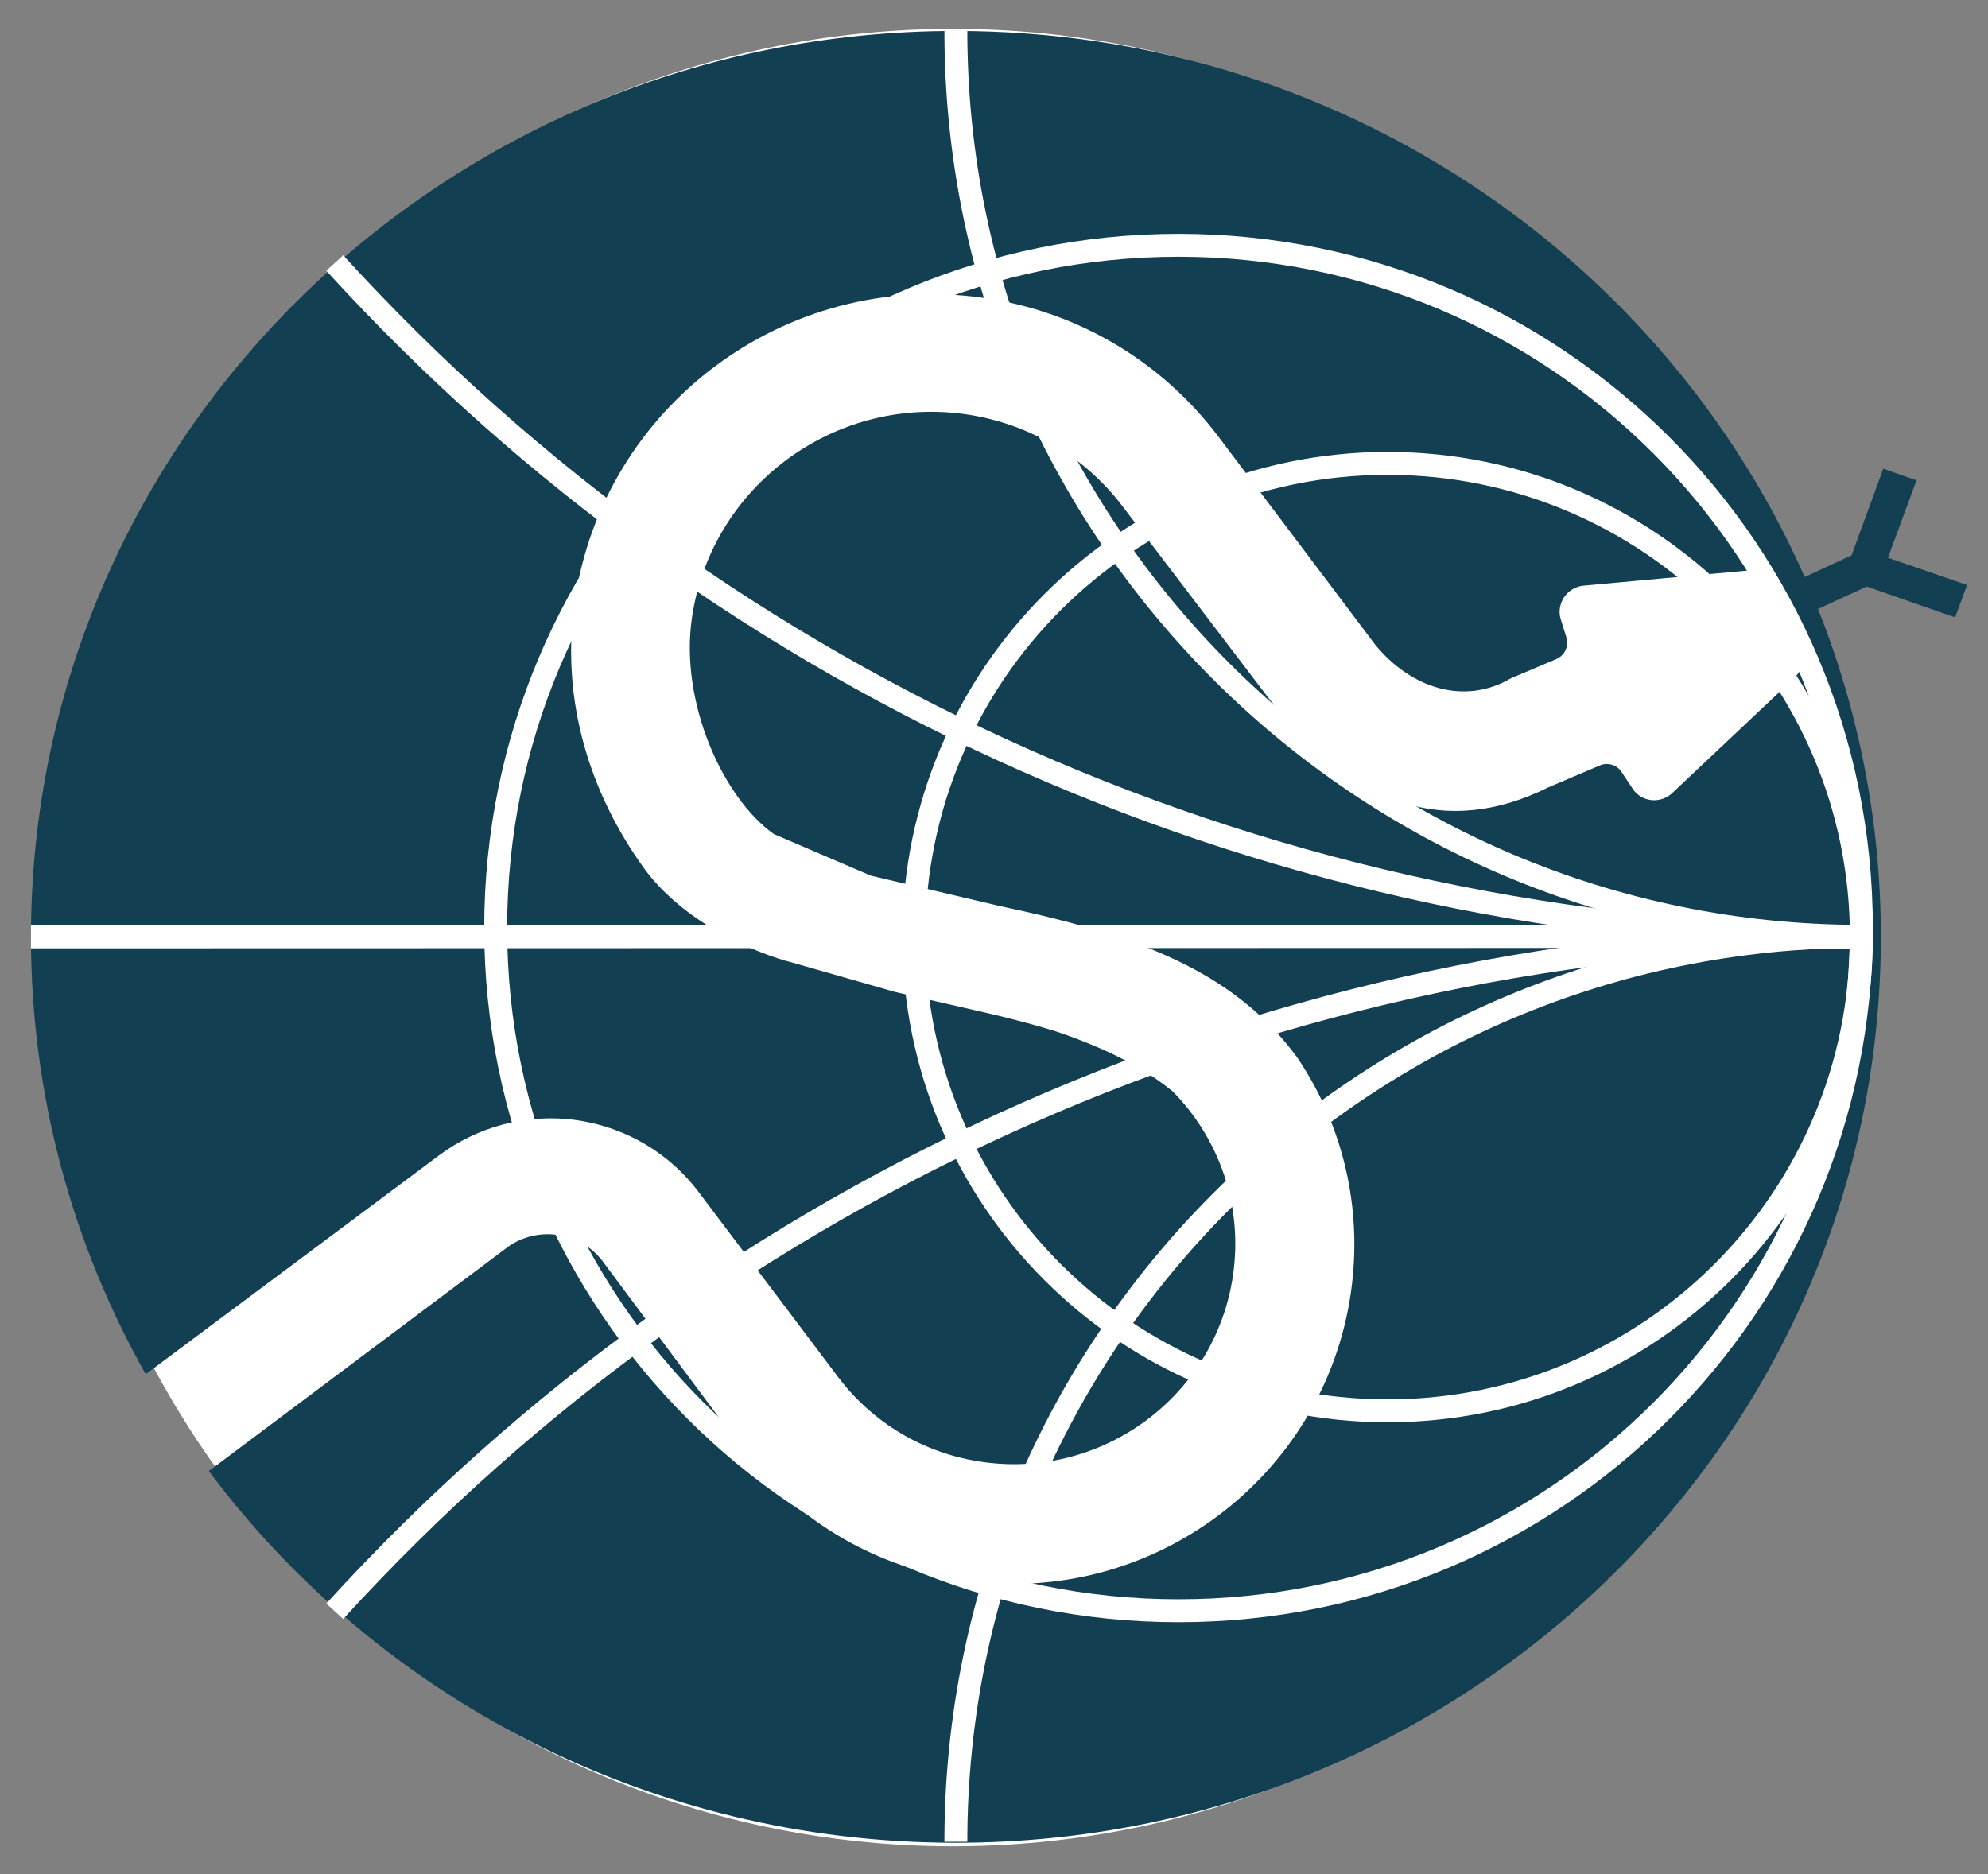 <svg xmlns="http://www.w3.org/2000/svg" xmlns:svg="http://www.w3.org/2000/svg" xmlns:xlink="http://www.w3.org/1999/xlink" id="Layer_1" width="204" height="192.343" enable-background="new 0 0 532.627 498.523" style="overflow:visible" overflow="visible" version="1.1" viewBox="0 0 204 192.343" xml:space="preserve"><rect x="0" y="0" width="204" height="192.343" fill="#808080" stroke="none"/><path style="fill:#fff;fill-opacity:1;stroke:none" id="path5968" d="m 529.837,243.075 a 179.271,179.271 0 1 1 -358.541,0 179.271,179.271 0 1 1 358.541,0 z" transform="matrix(0.519,0,0,0.519,-84.148,-29.932)"/><g id="g5932" transform="matrix(0.373,0,0,0.373,3.177,3.177)"><g id="g4035"><path id="path4037" d="M 348.369,282.469 C 330.971,258.672 304.385,248.75 266.385,240.75 l -35.334,-8.332 -26.656,-11.432 c -14.01,-9.902 -25.947,-36.26 -22.559,-59.502 5.264,-36.006 38.896,-61.104 75.127,-56.045 18.094,2.559 33.438,12.139 43.555,25.625 l 40.117,52.705 c 22.93,29.531 48.711,38.32 76.758,24.375 l 14.141,-6.016 c 1.133,-0.527 2.461,-0.576 3.75,-0.107 1.055,0.41 1.914,1.162 2.422,2.051 l 2.813,4.238 c 0.781,1.279 1.953,2.314 3.477,2.891 2.578,0.977 5.352,0.391 7.305,-1.289 l 32.578,-30.723 c 5.703,-4.883 4.023,-9.365 4.023,-9.365 l -7.852,-17.881 c 0,0 -2.148,-4.287 -9.57,-3.301 l -43.672,4.014 c -2.539,0.361 -4.805,2.051 -5.781,4.629 -0.586,1.504 -0.625,3.076 -0.195,4.502 l 1.563,5.029 c 0.313,1.045 0.313,2.217 -0.117,3.291 -0.508,1.328 -1.523,2.266 -2.734,2.764 l -12.344,5.225 c -12.93,7.568 -27.617,2.734 -37.422,-9.258 l -11.211,-14.893 -31.914,-42.354 c -15.156,-20.098 -38.008,-34.434 -65,-38.203 -54.043,-7.568 -104.199,29.854 -112.051,83.584 -3.965,27.08 4.152,52.703 18.965,73.281 10.762,14.953 30.486,23.496 41.154,26.164 l 28,8 26.814,6.145 c 3.688,0.875 14.063,3.438 20.203,5.656 5.676,2.055 18.75,6.875 29.375,15.57 l 0,0 c 12.695,12.906 19.414,31.344 16.563,50.68 -4.805,32.969 -35.586,55.938 -68.75,51.289 -16.611,-2.305 -30.635,-11.109 -39.922,-23.438 l -38.32,-50.859 c -7.813,-10.367 -19.629,-17.773 -33.594,-19.766 -13.945,-1.953 -27.441,1.914 -37.9,9.75 L 31.575,369.6 C 11.455,333.914 0,292.898 0,249.266 0,111.621 113.926,0 254.443,0 359.072,0 448.877,61.855 487.978,150.254 l 12.891,-5.996 8.711,-23.809 9.141,3.203 -7.852,21.289 21.758,7.5 -3.281,8.916 -24.297,-8.486 -13.398,6.162 c 11.094,27.998 17.266,58.398 17.266,90.232 0,137.656 -113.945,249.258 -254.473,249.258 -84.414,0 -159.229,-40.289 -205.508,-102.281 l 82.578,-61.898 c 3.779,-2.578 8.467,-3.75 13.33,-3.086 5.176,0.742 9.58,3.461 12.471,7.305 l 40.537,54.477 c 14.277,17.516 35.02,29.922 59.307,33.336 51.094,7.148 98.516,-28.242 105.938,-79.063 3.436,-23.649 -2.345,-46.485 -14.728,-64.844" clip-rule="evenodd" style="fill:#133f52;fill-opacity:1;fill-rule:evenodd"/></g><path id="path3973" d="M 506.771,249.138 0,249.266" style="fill:none;stroke:#fff;stroke-width:6.305;stroke-linecap:butt;stroke-linejoin:miter;stroke-miterlimit:4;stroke-opacity:1;stroke-dasharray:none;display:inline"/><path id="path3068-5-8" d="m 155.326,97.2 c 0,33.317 -27.009,60.326 -60.326,60.326 -33.317,0 -60.326,-27.009 -60.326,-60.326 0,-33.317 27.009,-60.326 60.326,-60.326 33.317,0 60.326,27.009 60.326,60.326 z" transform="matrix(3.114,0,0,3.114,19.874,-55.853)" style="fill:#fff;fill-opacity:0;fill-rule:evenodd;stroke:#fff;stroke-width:2.025;stroke-linecap:butt;stroke-linejoin:miter;stroke-miterlimit:4;stroke-opacity:1;stroke-dasharray:none;display:inline"/><path id="path3068-5" d="m 136.857,97.2 c 0,23.117 -18.74,41.857 -41.857,41.857 -23.117,0 -41.857,-18.74 -41.857,-41.857 0,-23.117 18.74,-41.857 41.857,-41.857 23.117,0 41.857,18.74 41.857,41.857 z" transform="matrix(3.114,0,0,3.114,77.388,-53.352)" style="fill:#fff;fill-opacity:0;fill-rule:evenodd;stroke:#fff;stroke-width:2.025;stroke-linecap:butt;stroke-linejoin:miter;stroke-miterlimit:4;stroke-opacity:1;stroke-dasharray:none;display:inline"/><path id="path3068-9" d="M 175,97.2 C 175,141.383 139.183,177.2 95,177.2" transform="matrix(0,3.114,-3.114,0,806.252,-295.834)" style="fill:#fff;fill-opacity:0;fill-rule:evenodd;stroke:#fff;stroke-width:2.025;stroke-linecap:butt;stroke-linejoin:miter;stroke-miterlimit:4;stroke-opacity:1;stroke-dasharray:none;display:inline"/><path id="path3068-9-5" d="M 175,97.2 C 175,141.383 139.183,177.2 95,177.2" transform="matrix(0,-3.114,-3.114,0,806.252,794.081)" style="fill:#fff;fill-opacity:0;fill-rule:evenodd;stroke:#fff;stroke-width:2.025;stroke-linecap:butt;stroke-linejoin:miter;stroke-miterlimit:4;stroke-opacity:1;stroke-dasharray:none;display:inline"/><path id="path3068-9-3" d="m 277.486,97.2 c 0,51.334 -21.622,100.295 -59.562,134.874" transform="matrix(0,3.114,-3.114,0,806.252,-614.771)" style="fill:#fff;fill-opacity:0;fill-rule:evenodd;stroke:#fff;stroke-width:2.025;stroke-linecap:butt;stroke-linejoin:miter;stroke-miterlimit:4;stroke-opacity:1;stroke-dasharray:none;display:inline"/><path id="path3068-9-3-6" d="m 277.486,97.2 c 0,51.334 -21.622,100.295 -59.562,134.874" transform="matrix(0,-3.114,-3.114,0,806.252,1113.437)" style="fill:#fff;fill-opacity:0;fill-rule:evenodd;stroke:#fff;stroke-width:2.025;stroke-linecap:butt;stroke-linejoin:miter;stroke-miterlimit:4;stroke-opacity:1;stroke-dasharray:none;display:inline"/></g></svg>